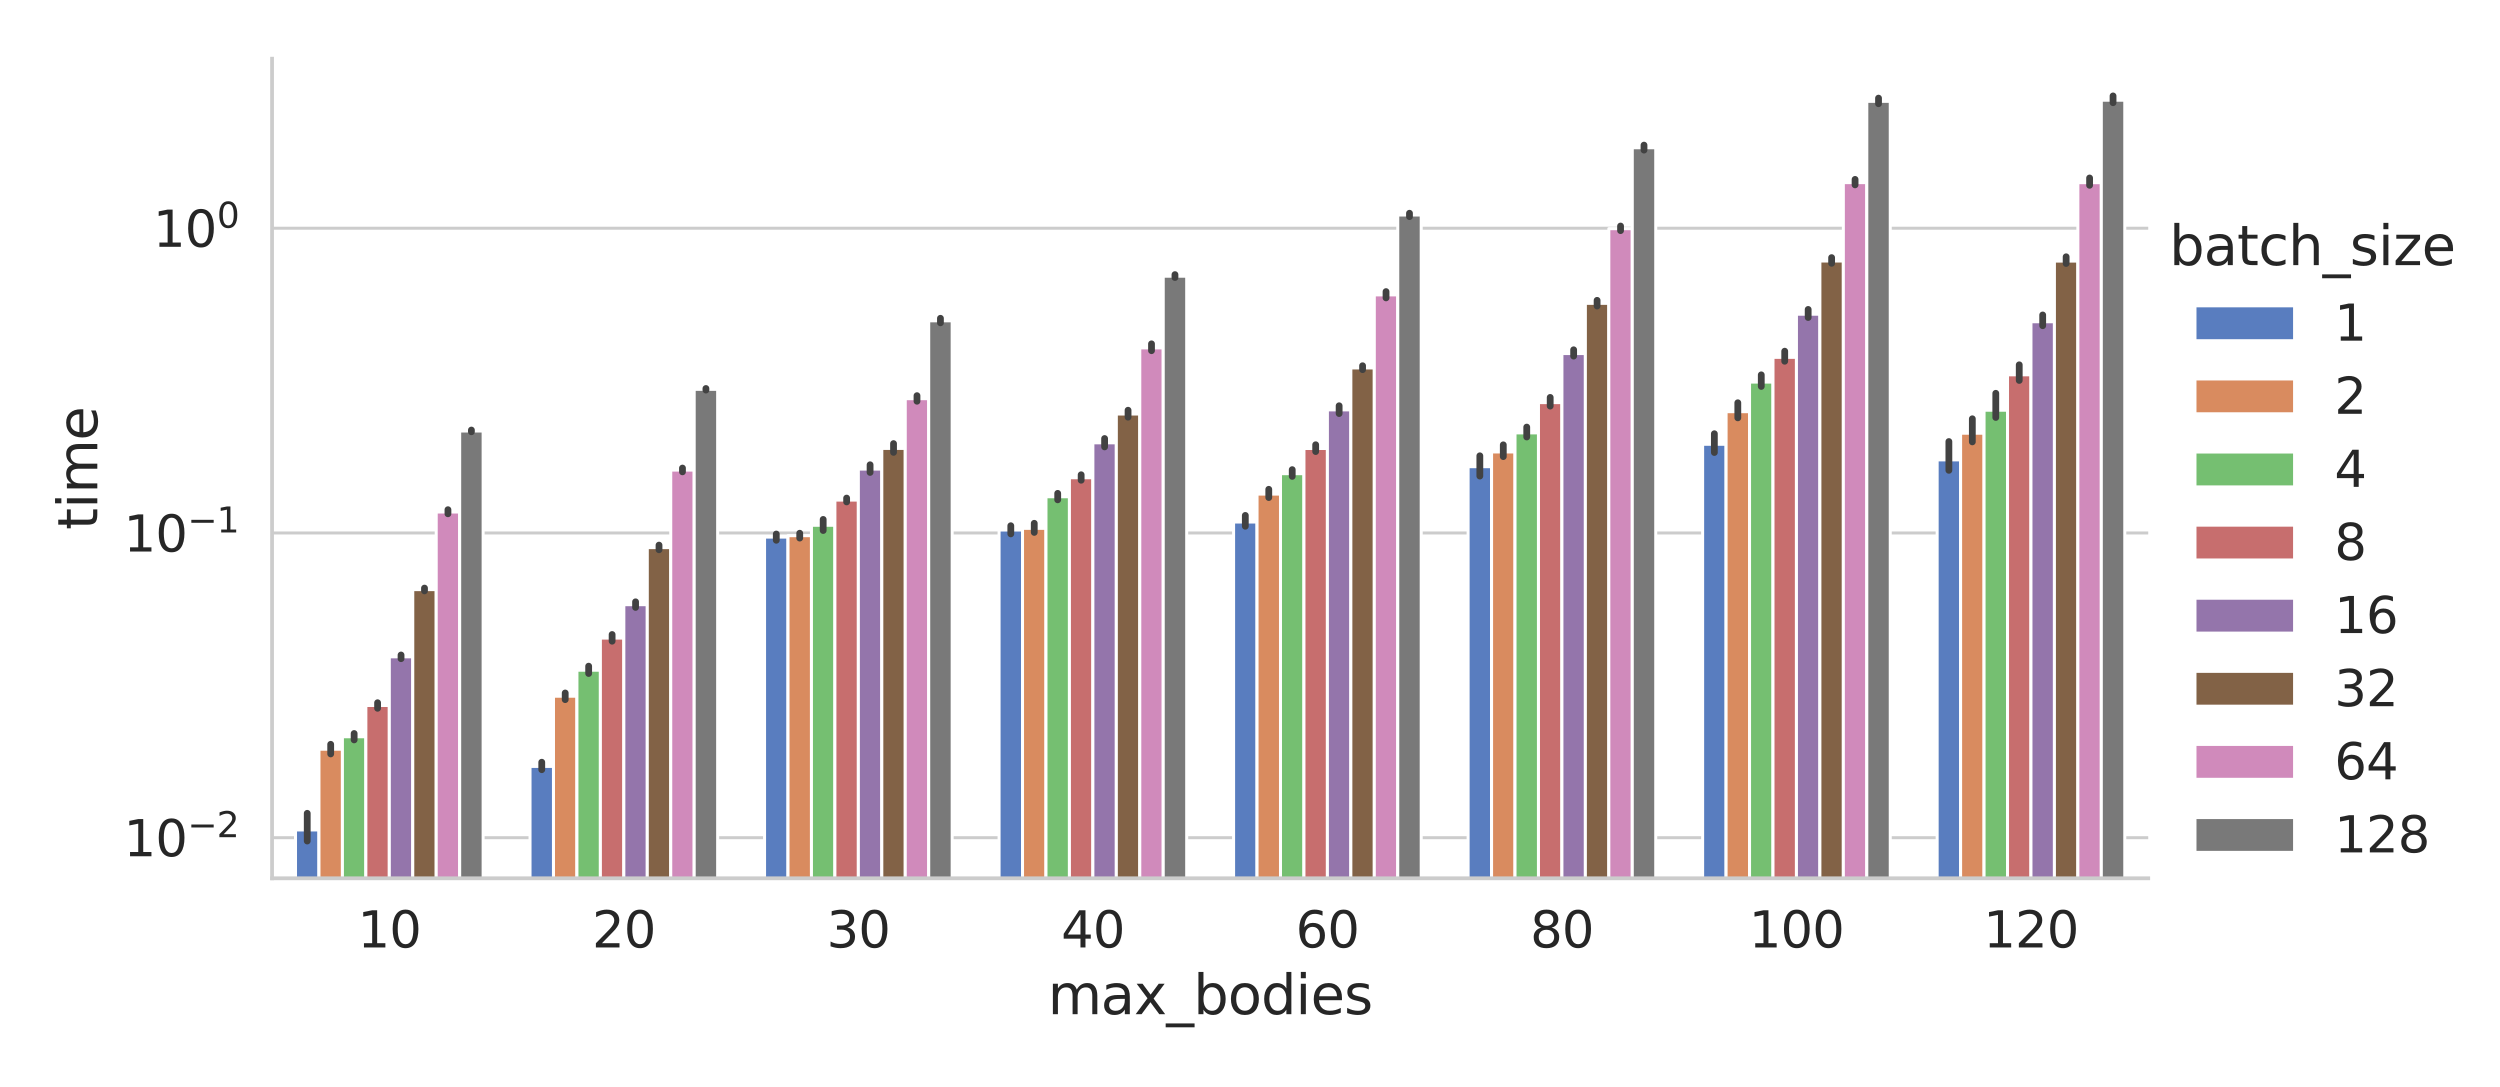 <?xml version="1.0" encoding="utf-8" standalone="no"?>
<!DOCTYPE svg PUBLIC "-//W3C//DTD SVG 1.1//EN"
  "http://www.w3.org/Graphics/SVG/1.1/DTD/svg11.dtd">
<svg xmlns:xlink="http://www.w3.org/1999/xlink" width="662.61pt" height="288pt" viewBox="0 0 662.61 288" xmlns="http://www.w3.org/2000/svg" version="1.1">
 <defs>
  <style type="text/css">*{stroke-linejoin: round; stroke-linecap: butt}</style>
 </defs>
 <g id="figure_1">
  <g id="patch_1">
   <path d="M 0 288 
L 662.61 288 
L 662.61 0 
L 0 0 
z
" style="fill: #ffffff"/>
  </g>
  <g id="axes_1">
   <g id="patch_2">
    <path d="M 72.107 232.788 
L 569.374 232.788 
L 569.374 15.552 
L 72.107 15.552 
z
" style="fill: #ffffff"/>
   </g>
   <g id="matplotlib.axis_1">
    <g id="xtick_1">
     <g id="text_1">
      <!-- 10 -->
      <g style="fill: #262626" transform="translate(94.788 251.118) scale(0.132 -0.132)">
       <defs>
        <path id="DejaVuSans-31" d="M 794 531 
L 1825 531 
L 1825 4091 
L 703 3866 
L 703 4441 
L 1819 4666 
L 2450 4666 
L 2450 531 
L 3481 531 
L 3481 0 
L 794 0 
L 794 531 
z
" transform="scale(0.016)"/>
        <path id="DejaVuSans-30" d="M 2034 4250 
Q 1547 4250 1301 3770 
Q 1056 3291 1056 2328 
Q 1056 1369 1301 889 
Q 1547 409 2034 409 
Q 2525 409 2770 889 
Q 3016 1369 3016 2328 
Q 3016 3291 2770 3770 
Q 2525 4250 2034 4250 
z
M 2034 4750 
Q 2819 4750 3233 4129 
Q 3647 3509 3647 2328 
Q 3647 1150 3233 529 
Q 2819 -91 2034 -91 
Q 1250 -91 836 529 
Q 422 1150 422 2328 
Q 422 3509 836 4129 
Q 1250 4750 2034 4750 
z
" transform="scale(0.016)"/>
       </defs>
       <use xlink:href="#DejaVuSans-31"/>
       <use xlink:href="#DejaVuSans-30" x="63.623"/>
      </g>
     </g>
    </g>
    <g id="xtick_2">
     <g id="text_2">
      <!-- 20 -->
      <g style="fill: #262626" transform="translate(156.946 251.118) scale(0.132 -0.132)">
       <defs>
        <path id="DejaVuSans-32" d="M 1228 531 
L 3431 531 
L 3431 0 
L 469 0 
L 469 531 
Q 828 903 1448 1529 
Q 2069 2156 2228 2338 
Q 2531 2678 2651 2914 
Q 2772 3150 2772 3378 
Q 2772 3750 2511 3984 
Q 2250 4219 1831 4219 
Q 1534 4219 1204 4116 
Q 875 4013 500 3803 
L 500 4441 
Q 881 4594 1212 4672 
Q 1544 4750 1819 4750 
Q 2544 4750 2975 4387 
Q 3406 4025 3406 3419 
Q 3406 3131 3298 2873 
Q 3191 2616 2906 2266 
Q 2828 2175 2409 1742 
Q 1991 1309 1228 531 
z
" transform="scale(0.016)"/>
       </defs>
       <use xlink:href="#DejaVuSans-32"/>
       <use xlink:href="#DejaVuSans-30" x="63.623"/>
      </g>
     </g>
    </g>
    <g id="xtick_3">
     <g id="text_3">
      <!-- 30 -->
      <g style="fill: #262626" transform="translate(219.105 251.118) scale(0.132 -0.132)">
       <defs>
        <path id="DejaVuSans-33" d="M 2597 2516 
Q 3050 2419 3304 2112 
Q 3559 1806 3559 1356 
Q 3559 666 3084 287 
Q 2609 -91 1734 -91 
Q 1441 -91 1130 -33 
Q 819 25 488 141 
L 488 750 
Q 750 597 1062 519 
Q 1375 441 1716 441 
Q 2309 441 2620 675 
Q 2931 909 2931 1356 
Q 2931 1769 2642 2001 
Q 2353 2234 1838 2234 
L 1294 2234 
L 1294 2753 
L 1863 2753 
Q 2328 2753 2575 2939 
Q 2822 3125 2822 3475 
Q 2822 3834 2567 4026 
Q 2313 4219 1838 4219 
Q 1578 4219 1281 4162 
Q 984 4106 628 3988 
L 628 4550 
Q 988 4650 1302 4700 
Q 1616 4750 1894 4750 
Q 2613 4750 3031 4423 
Q 3450 4097 3450 3541 
Q 3450 3153 3228 2886 
Q 3006 2619 2597 2516 
z
" transform="scale(0.016)"/>
       </defs>
       <use xlink:href="#DejaVuSans-33"/>
       <use xlink:href="#DejaVuSans-30" x="63.623"/>
      </g>
     </g>
    </g>
    <g id="xtick_4">
     <g id="text_4">
      <!-- 40 -->
      <g style="fill: #262626" transform="translate(281.263 251.118) scale(0.132 -0.132)">
       <defs>
        <path id="DejaVuSans-34" d="M 2419 4116 
L 825 1625 
L 2419 1625 
L 2419 4116 
z
M 2253 4666 
L 3047 4666 
L 3047 1625 
L 3713 1625 
L 3713 1100 
L 3047 1100 
L 3047 0 
L 2419 0 
L 2419 1100 
L 313 1100 
L 313 1709 
L 2253 4666 
z
" transform="scale(0.016)"/>
       </defs>
       <use xlink:href="#DejaVuSans-34"/>
       <use xlink:href="#DejaVuSans-30" x="63.623"/>
      </g>
     </g>
    </g>
    <g id="xtick_5">
     <g id="text_5">
      <!-- 60 -->
      <g style="fill: #262626" transform="translate(343.421 251.118) scale(0.132 -0.132)">
       <defs>
        <path id="DejaVuSans-36" d="M 2113 2584 
Q 1688 2584 1439 2293 
Q 1191 2003 1191 1497 
Q 1191 994 1439 701 
Q 1688 409 2113 409 
Q 2538 409 2786 701 
Q 3034 994 3034 1497 
Q 3034 2003 2786 2293 
Q 2538 2584 2113 2584 
z
M 3366 4563 
L 3366 3988 
Q 3128 4100 2886 4159 
Q 2644 4219 2406 4219 
Q 1781 4219 1451 3797 
Q 1122 3375 1075 2522 
Q 1259 2794 1537 2939 
Q 1816 3084 2150 3084 
Q 2853 3084 3261 2657 
Q 3669 2231 3669 1497 
Q 3669 778 3244 343 
Q 2819 -91 2113 -91 
Q 1303 -91 875 529 
Q 447 1150 447 2328 
Q 447 3434 972 4092 
Q 1497 4750 2381 4750 
Q 2619 4750 2861 4703 
Q 3103 4656 3366 4563 
z
" transform="scale(0.016)"/>
       </defs>
       <use xlink:href="#DejaVuSans-36"/>
       <use xlink:href="#DejaVuSans-30" x="63.623"/>
      </g>
     </g>
    </g>
    <g id="xtick_6">
     <g id="text_6">
      <!-- 80 -->
      <g style="fill: #262626" transform="translate(405.58 251.118) scale(0.132 -0.132)">
       <defs>
        <path id="DejaVuSans-38" d="M 2034 2216 
Q 1584 2216 1326 1975 
Q 1069 1734 1069 1313 
Q 1069 891 1326 650 
Q 1584 409 2034 409 
Q 2484 409 2743 651 
Q 3003 894 3003 1313 
Q 3003 1734 2745 1975 
Q 2488 2216 2034 2216 
z
M 1403 2484 
Q 997 2584 770 2862 
Q 544 3141 544 3541 
Q 544 4100 942 4425 
Q 1341 4750 2034 4750 
Q 2731 4750 3128 4425 
Q 3525 4100 3525 3541 
Q 3525 3141 3298 2862 
Q 3072 2584 2669 2484 
Q 3125 2378 3379 2068 
Q 3634 1759 3634 1313 
Q 3634 634 3220 271 
Q 2806 -91 2034 -91 
Q 1263 -91 848 271 
Q 434 634 434 1313 
Q 434 1759 690 2068 
Q 947 2378 1403 2484 
z
M 1172 3481 
Q 1172 3119 1398 2916 
Q 1625 2713 2034 2713 
Q 2441 2713 2670 2916 
Q 2900 3119 2900 3481 
Q 2900 3844 2670 4047 
Q 2441 4250 2034 4250 
Q 1625 4250 1398 4047 
Q 1172 3844 1172 3481 
z
" transform="scale(0.016)"/>
       </defs>
       <use xlink:href="#DejaVuSans-38"/>
       <use xlink:href="#DejaVuSans-30" x="63.623"/>
      </g>
     </g>
    </g>
    <g id="xtick_7">
     <g id="text_7">
      <!-- 100 -->
      <g style="fill: #262626" transform="translate(463.539 251.118) scale(0.132 -0.132)">
       <use xlink:href="#DejaVuSans-31"/>
       <use xlink:href="#DejaVuSans-30" x="63.623"/>
       <use xlink:href="#DejaVuSans-30" x="127.246"/>
      </g>
     </g>
    </g>
    <g id="xtick_8">
     <g id="text_8">
      <!-- 120 -->
      <g style="fill: #262626" transform="translate(525.697 251.118) scale(0.132 -0.132)">
       <use xlink:href="#DejaVuSans-31"/>
       <use xlink:href="#DejaVuSans-32" x="63.623"/>
       <use xlink:href="#DejaVuSans-30" x="127.246"/>
      </g>
     </g>
    </g>
    <g id="text_9">
     <!-- max_bodies -->
     <g style="fill: #262626" transform="translate(277.725 268.805) scale(0.144 -0.144)">
      <defs>
       <path id="DejaVuSans-6d" d="M 3328 2828 
Q 3544 3216 3844 3400 
Q 4144 3584 4550 3584 
Q 5097 3584 5394 3201 
Q 5691 2819 5691 2113 
L 5691 0 
L 5113 0 
L 5113 2094 
Q 5113 2597 4934 2840 
Q 4756 3084 4391 3084 
Q 3944 3084 3684 2787 
Q 3425 2491 3425 1978 
L 3425 0 
L 2847 0 
L 2847 2094 
Q 2847 2600 2669 2842 
Q 2491 3084 2119 3084 
Q 1678 3084 1418 2786 
Q 1159 2488 1159 1978 
L 1159 0 
L 581 0 
L 581 3500 
L 1159 3500 
L 1159 2956 
Q 1356 3278 1631 3431 
Q 1906 3584 2284 3584 
Q 2666 3584 2933 3390 
Q 3200 3197 3328 2828 
z
" transform="scale(0.016)"/>
       <path id="DejaVuSans-61" d="M 2194 1759 
Q 1497 1759 1228 1600 
Q 959 1441 959 1056 
Q 959 750 1161 570 
Q 1363 391 1709 391 
Q 2188 391 2477 730 
Q 2766 1069 2766 1631 
L 2766 1759 
L 2194 1759 
z
M 3341 1997 
L 3341 0 
L 2766 0 
L 2766 531 
Q 2569 213 2275 61 
Q 1981 -91 1556 -91 
Q 1019 -91 701 211 
Q 384 513 384 1019 
Q 384 1609 779 1909 
Q 1175 2209 1959 2209 
L 2766 2209 
L 2766 2266 
Q 2766 2663 2505 2880 
Q 2244 3097 1772 3097 
Q 1472 3097 1187 3025 
Q 903 2953 641 2809 
L 641 3341 
Q 956 3463 1253 3523 
Q 1550 3584 1831 3584 
Q 2591 3584 2966 3190 
Q 3341 2797 3341 1997 
z
" transform="scale(0.016)"/>
       <path id="DejaVuSans-78" d="M 3513 3500 
L 2247 1797 
L 3578 0 
L 2900 0 
L 1881 1375 
L 863 0 
L 184 0 
L 1544 1831 
L 300 3500 
L 978 3500 
L 1906 2253 
L 2834 3500 
L 3513 3500 
z
" transform="scale(0.016)"/>
       <path id="DejaVuSans-5f" d="M 3263 -1063 
L 3263 -1509 
L -63 -1509 
L -63 -1063 
L 3263 -1063 
z
" transform="scale(0.016)"/>
       <path id="DejaVuSans-62" d="M 3116 1747 
Q 3116 2381 2855 2742 
Q 2594 3103 2138 3103 
Q 1681 3103 1420 2742 
Q 1159 2381 1159 1747 
Q 1159 1113 1420 752 
Q 1681 391 2138 391 
Q 2594 391 2855 752 
Q 3116 1113 3116 1747 
z
M 1159 2969 
Q 1341 3281 1617 3432 
Q 1894 3584 2278 3584 
Q 2916 3584 3314 3078 
Q 3713 2572 3713 1747 
Q 3713 922 3314 415 
Q 2916 -91 2278 -91 
Q 1894 -91 1617 61 
Q 1341 213 1159 525 
L 1159 0 
L 581 0 
L 581 4863 
L 1159 4863 
L 1159 2969 
z
" transform="scale(0.016)"/>
       <path id="DejaVuSans-6f" d="M 1959 3097 
Q 1497 3097 1228 2736 
Q 959 2375 959 1747 
Q 959 1119 1226 758 
Q 1494 397 1959 397 
Q 2419 397 2687 759 
Q 2956 1122 2956 1747 
Q 2956 2369 2687 2733 
Q 2419 3097 1959 3097 
z
M 1959 3584 
Q 2709 3584 3137 3096 
Q 3566 2609 3566 1747 
Q 3566 888 3137 398 
Q 2709 -91 1959 -91 
Q 1206 -91 779 398 
Q 353 888 353 1747 
Q 353 2609 779 3096 
Q 1206 3584 1959 3584 
z
" transform="scale(0.016)"/>
       <path id="DejaVuSans-64" d="M 2906 2969 
L 2906 4863 
L 3481 4863 
L 3481 0 
L 2906 0 
L 2906 525 
Q 2725 213 2448 61 
Q 2172 -91 1784 -91 
Q 1150 -91 751 415 
Q 353 922 353 1747 
Q 353 2572 751 3078 
Q 1150 3584 1784 3584 
Q 2172 3584 2448 3432 
Q 2725 3281 2906 2969 
z
M 947 1747 
Q 947 1113 1208 752 
Q 1469 391 1925 391 
Q 2381 391 2643 752 
Q 2906 1113 2906 1747 
Q 2906 2381 2643 2742 
Q 2381 3103 1925 3103 
Q 1469 3103 1208 2742 
Q 947 2381 947 1747 
z
" transform="scale(0.016)"/>
       <path id="DejaVuSans-69" d="M 603 3500 
L 1178 3500 
L 1178 0 
L 603 0 
L 603 3500 
z
M 603 4863 
L 1178 4863 
L 1178 4134 
L 603 4134 
L 603 4863 
z
" transform="scale(0.016)"/>
       <path id="DejaVuSans-65" d="M 3597 1894 
L 3597 1613 
L 953 1613 
Q 991 1019 1311 708 
Q 1631 397 2203 397 
Q 2534 397 2845 478 
Q 3156 559 3463 722 
L 3463 178 
Q 3153 47 2828 -22 
Q 2503 -91 2169 -91 
Q 1331 -91 842 396 
Q 353 884 353 1716 
Q 353 2575 817 3079 
Q 1281 3584 2069 3584 
Q 2775 3584 3186 3129 
Q 3597 2675 3597 1894 
z
M 3022 2063 
Q 3016 2534 2758 2815 
Q 2500 3097 2075 3097 
Q 1594 3097 1305 2825 
Q 1016 2553 972 2059 
L 3022 2063 
z
" transform="scale(0.016)"/>
       <path id="DejaVuSans-73" d="M 2834 3397 
L 2834 2853 
Q 2591 2978 2328 3040 
Q 2066 3103 1784 3103 
Q 1356 3103 1142 2972 
Q 928 2841 928 2578 
Q 928 2378 1081 2264 
Q 1234 2150 1697 2047 
L 1894 2003 
Q 2506 1872 2764 1633 
Q 3022 1394 3022 966 
Q 3022 478 2636 193 
Q 2250 -91 1575 -91 
Q 1294 -91 989 -36 
Q 684 19 347 128 
L 347 722 
Q 666 556 975 473 
Q 1284 391 1588 391 
Q 1994 391 2212 530 
Q 2431 669 2431 922 
Q 2431 1156 2273 1281 
Q 2116 1406 1581 1522 
L 1381 1569 
Q 847 1681 609 1914 
Q 372 2147 372 2553 
Q 372 3047 722 3315 
Q 1072 3584 1716 3584 
Q 2034 3584 2315 3537 
Q 2597 3491 2834 3397 
z
" transform="scale(0.016)"/>
      </defs>
      <use xlink:href="#DejaVuSans-6d"/>
      <use xlink:href="#DejaVuSans-61" x="97.412"/>
      <use xlink:href="#DejaVuSans-78" x="158.691"/>
      <use xlink:href="#DejaVuSans-5f" x="217.871"/>
      <use xlink:href="#DejaVuSans-62" x="267.871"/>
      <use xlink:href="#DejaVuSans-6f" x="331.348"/>
      <use xlink:href="#DejaVuSans-64" x="392.529"/>
      <use xlink:href="#DejaVuSans-69" x="456.006"/>
      <use xlink:href="#DejaVuSans-65" x="483.789"/>
      <use xlink:href="#DejaVuSans-73" x="545.312"/>
     </g>
    </g>
   </g>
   <g id="matplotlib.axis_2">
    <g id="ytick_1">
     <g id="line2d_1">
      <path d="M 72.107 222.032 
L 569.374 222.032 
" clip-path="url(#p0af42f1864)" style="fill: none; stroke: #cccccc; stroke-width: 0.8; stroke-linecap: round"/>
     </g>
     <g id="text_10">
      <!-- $\mathdefault{10^{-2}}$ -->
      <g style="fill: #262626" transform="translate(32.787 227.047) scale(0.132 -0.132)">
       <defs>
        <path id="DejaVuSans-2212" d="M 678 2272 
L 4684 2272 
L 4684 1741 
L 678 1741 
L 678 2272 
z
" transform="scale(0.016)"/>
       </defs>
       <use xlink:href="#DejaVuSans-31" transform="translate(0 0.766)"/>
       <use xlink:href="#DejaVuSans-30" transform="translate(63.623 0.766)"/>
       <use xlink:href="#DejaVuSans-2212" transform="translate(128.203 39.047) scale(0.7)"/>
       <use xlink:href="#DejaVuSans-32" transform="translate(186.855 39.047) scale(0.7)"/>
      </g>
     </g>
    </g>
    <g id="ytick_2">
     <g id="line2d_2">
      <path d="M 72.107 141.263 
L 569.374 141.263 
" clip-path="url(#p0af42f1864)" style="fill: none; stroke: #cccccc; stroke-width: 0.8; stroke-linecap: round"/>
     </g>
     <g id="text_11">
      <!-- $\mathdefault{10^{-1}}$ -->
      <g style="fill: #262626" transform="translate(32.787 146.278) scale(0.132 -0.132)">
       <use xlink:href="#DejaVuSans-31" transform="translate(0 0.684)"/>
       <use xlink:href="#DejaVuSans-30" transform="translate(63.623 0.684)"/>
       <use xlink:href="#DejaVuSans-2212" transform="translate(128.203 38.966) scale(0.7)"/>
       <use xlink:href="#DejaVuSans-31" transform="translate(186.855 38.966) scale(0.7)"/>
      </g>
     </g>
    </g>
    <g id="ytick_3">
     <g id="line2d_3">
      <path d="M 72.107 60.493 
L 569.374 60.493 
" clip-path="url(#p0af42f1864)" style="fill: none; stroke: #cccccc; stroke-width: 0.8; stroke-linecap: round"/>
     </g>
     <g id="text_12">
      <!-- $\mathdefault{10^{0}}$ -->
      <g style="fill: #262626" transform="translate(40.575 65.508) scale(0.132 -0.132)">
       <use xlink:href="#DejaVuSans-31" transform="translate(0 0.766)"/>
       <use xlink:href="#DejaVuSans-30" transform="translate(63.623 0.766)"/>
       <use xlink:href="#DejaVuSans-30" transform="translate(128.203 39.047) scale(0.7)"/>
      </g>
     </g>
    </g>
    <g id="ytick_4"/>
    <g id="ytick_5"/>
    <g id="ytick_6"/>
    <g id="ytick_7"/>
    <g id="ytick_8"/>
    <g id="ytick_9"/>
    <g id="ytick_10"/>
    <g id="ytick_11"/>
    <g id="ytick_12"/>
    <g id="ytick_13"/>
    <g id="ytick_14"/>
    <g id="ytick_15"/>
    <g id="ytick_16"/>
    <g id="ytick_17"/>
    <g id="ytick_18"/>
    <g id="ytick_19"/>
    <g id="ytick_20"/>
    <g id="ytick_21"/>
    <g id="ytick_22"/>
    <g id="ytick_23"/>
    <g id="text_13">
     <!-- time -->
     <g style="fill: #262626" transform="translate(25.792 140.436) rotate(-90) scale(0.144 -0.144)">
      <defs>
       <path id="DejaVuSans-74" d="M 1172 4494 
L 1172 3500 
L 2356 3500 
L 2356 3053 
L 1172 3053 
L 1172 1153 
Q 1172 725 1289 603 
Q 1406 481 1766 481 
L 2356 481 
L 2356 0 
L 1766 0 
Q 1100 0 847 248 
Q 594 497 594 1153 
L 594 3053 
L 172 3053 
L 172 3500 
L 594 3500 
L 594 4494 
L 1172 4494 
z
" transform="scale(0.016)"/>
      </defs>
      <use xlink:href="#DejaVuSans-74"/>
      <use xlink:href="#DejaVuSans-69" x="39.209"/>
      <use xlink:href="#DejaVuSans-6d" x="66.992"/>
      <use xlink:href="#DejaVuSans-65" x="164.404"/>
     </g>
    </g>
   </g>
   <g id="patch_3">
    <path d="M 78.323 80830.052 
L 84.539 80830.052 
L 84.539 219.967 
L 78.323 219.967 
z
" clip-path="url(#p0af42f1864)" style="fill: #597dbf; stroke: #ffffff; stroke-width: 0.8; stroke-linejoin: miter"/>
   </g>
   <g id="patch_4">
    <path d="M 140.481 80830.052 
L 146.697 80830.052 
L 146.697 203.14 
L 140.481 203.14 
z
" clip-path="url(#p0af42f1864)" style="fill: #597dbf; stroke: #ffffff; stroke-width: 0.8; stroke-linejoin: miter"/>
   </g>
   <g id="patch_5">
    <path d="M 202.64 80830.052 
L 208.856 80830.052 
L 208.856 142.362 
L 202.64 142.362 
z
" clip-path="url(#p0af42f1864)" style="fill: #597dbf; stroke: #ffffff; stroke-width: 0.8; stroke-linejoin: miter"/>
   </g>
   <g id="patch_6">
    <path d="M 264.798 80830.052 
L 271.014 80830.052 
L 271.014 140.477 
L 264.798 140.477 
z
" clip-path="url(#p0af42f1864)" style="fill: #597dbf; stroke: #ffffff; stroke-width: 0.8; stroke-linejoin: miter"/>
   </g>
   <g id="patch_7">
    <path d="M 326.956 80830.052 
L 333.172 80830.052 
L 333.172 138.363 
L 326.956 138.363 
z
" clip-path="url(#p0af42f1864)" style="fill: #597dbf; stroke: #ffffff; stroke-width: 0.8; stroke-linejoin: miter"/>
   </g>
   <g id="patch_8">
    <path d="M 389.115 80830.052 
L 395.331 80830.052 
L 395.331 123.695 
L 389.115 123.695 
z
" clip-path="url(#p0af42f1864)" style="fill: #597dbf; stroke: #ffffff; stroke-width: 0.8; stroke-linejoin: miter"/>
   </g>
   <g id="patch_9">
    <path d="M 451.273 80830.052 
L 457.489 80830.052 
L 457.489 117.761 
L 451.273 117.761 
z
" clip-path="url(#p0af42f1864)" style="fill: #597dbf; stroke: #ffffff; stroke-width: 0.8; stroke-linejoin: miter"/>
   </g>
   <g id="patch_10">
    <path d="M 513.431 80830.052 
L 519.647 80830.052 
L 519.647 121.883 
L 513.431 121.883 
z
" clip-path="url(#p0af42f1864)" style="fill: #597dbf; stroke: #ffffff; stroke-width: 0.8; stroke-linejoin: miter"/>
   </g>
   <g id="patch_11">
    <path d="M 84.539 80830.052 
L 90.755 80830.052 
L 90.755 198.57 
L 84.539 198.57 
z
" clip-path="url(#p0af42f1864)" style="fill: #d98b5f; stroke: #ffffff; stroke-width: 0.8; stroke-linejoin: miter"/>
   </g>
   <g id="patch_12">
    <path d="M 146.697 80830.052 
L 152.913 80830.052 
L 152.913 184.533 
L 146.697 184.533 
z
" clip-path="url(#p0af42f1864)" style="fill: #d98b5f; stroke: #ffffff; stroke-width: 0.8; stroke-linejoin: miter"/>
   </g>
   <g id="patch_13">
    <path d="M 208.856 80830.052 
L 215.071 80830.052 
L 215.071 141.99 
L 208.856 141.99 
z
" clip-path="url(#p0af42f1864)" style="fill: #d98b5f; stroke: #ffffff; stroke-width: 0.8; stroke-linejoin: miter"/>
   </g>
   <g id="patch_14">
    <path d="M 271.014 80830.052 
L 277.23 80830.052 
L 277.23 140.037 
L 271.014 140.037 
z
" clip-path="url(#p0af42f1864)" style="fill: #d98b5f; stroke: #ffffff; stroke-width: 0.8; stroke-linejoin: miter"/>
   </g>
   <g id="patch_15">
    <path d="M 333.172 80830.052 
L 339.388 80830.052 
L 339.388 130.956 
L 333.172 130.956 
z
" clip-path="url(#p0af42f1864)" style="fill: #d98b5f; stroke: #ffffff; stroke-width: 0.8; stroke-linejoin: miter"/>
   </g>
   <g id="patch_16">
    <path d="M 395.331 80830.052 
L 401.546 80830.052 
L 401.546 119.797 
L 395.331 119.797 
z
" clip-path="url(#p0af42f1864)" style="fill: #d98b5f; stroke: #ffffff; stroke-width: 0.8; stroke-linejoin: miter"/>
   </g>
   <g id="patch_17">
    <path d="M 457.489 80830.052 
L 463.705 80830.052 
L 463.705 109.115 
L 457.489 109.115 
z
" clip-path="url(#p0af42f1864)" style="fill: #d98b5f; stroke: #ffffff; stroke-width: 0.8; stroke-linejoin: miter"/>
   </g>
   <g id="patch_18">
    <path d="M 519.647 80830.052 
L 525.863 80830.052 
L 525.863 114.83 
L 519.647 114.83 
z
" clip-path="url(#p0af42f1864)" style="fill: #d98b5f; stroke: #ffffff; stroke-width: 0.8; stroke-linejoin: miter"/>
   </g>
   <g id="patch_19">
    <path d="M 90.755 80830.052 
L 96.97 80830.052 
L 96.97 195.279 
L 90.755 195.279 
z
" clip-path="url(#p0af42f1864)" style="fill: #75bf71; stroke: #ffffff; stroke-width: 0.8; stroke-linejoin: miter"/>
   </g>
   <g id="patch_20">
    <path d="M 152.913 80830.052 
L 159.129 80830.052 
L 159.129 177.646 
L 152.913 177.646 
z
" clip-path="url(#p0af42f1864)" style="fill: #75bf71; stroke: #ffffff; stroke-width: 0.8; stroke-linejoin: miter"/>
   </g>
   <g id="patch_21">
    <path d="M 215.071 80830.052 
L 221.287 80830.052 
L 221.287 139.222 
L 215.071 139.222 
z
" clip-path="url(#p0af42f1864)" style="fill: #75bf71; stroke: #ffffff; stroke-width: 0.8; stroke-linejoin: miter"/>
   </g>
   <g id="patch_22">
    <path d="M 277.23 80830.052 
L 283.446 80830.052 
L 283.446 131.67 
L 277.23 131.67 
z
" clip-path="url(#p0af42f1864)" style="fill: #75bf71; stroke: #ffffff; stroke-width: 0.8; stroke-linejoin: miter"/>
   </g>
   <g id="patch_23">
    <path d="M 339.388 80830.052 
L 345.604 80830.052 
L 345.604 125.552 
L 339.388 125.552 
z
" clip-path="url(#p0af42f1864)" style="fill: #75bf71; stroke: #ffffff; stroke-width: 0.8; stroke-linejoin: miter"/>
   </g>
   <g id="patch_24">
    <path d="M 401.546 80830.052 
L 407.762 80830.052 
L 407.762 114.727 
L 401.546 114.727 
z
" clip-path="url(#p0af42f1864)" style="fill: #75bf71; stroke: #ffffff; stroke-width: 0.8; stroke-linejoin: miter"/>
   </g>
   <g id="patch_25">
    <path d="M 463.705 80830.052 
L 469.921 80830.052 
L 469.921 101.273 
L 463.705 101.273 
z
" clip-path="url(#p0af42f1864)" style="fill: #75bf71; stroke: #ffffff; stroke-width: 0.8; stroke-linejoin: miter"/>
   </g>
   <g id="patch_26">
    <path d="M 525.863 80830.052 
L 532.079 80830.052 
L 532.079 108.725 
L 525.863 108.725 
z
" clip-path="url(#p0af42f1864)" style="fill: #75bf71; stroke: #ffffff; stroke-width: 0.8; stroke-linejoin: miter"/>
   </g>
   <g id="patch_27">
    <path d="M 96.97 80830.052 
L 103.186 80830.052 
L 103.186 186.995 
L 96.97 186.995 
z
" clip-path="url(#p0af42f1864)" style="fill: #c76e6e; stroke: #ffffff; stroke-width: 0.8; stroke-linejoin: miter"/>
   </g>
   <g id="patch_28">
    <path d="M 159.129 80830.052 
L 165.345 80830.052 
L 165.345 169.122 
L 159.129 169.122 
z
" clip-path="url(#p0af42f1864)" style="fill: #c76e6e; stroke: #ffffff; stroke-width: 0.8; stroke-linejoin: miter"/>
   </g>
   <g id="patch_29">
    <path d="M 221.287 80830.052 
L 227.503 80830.052 
L 227.503 132.554 
L 221.287 132.554 
z
" clip-path="url(#p0af42f1864)" style="fill: #c76e6e; stroke: #ffffff; stroke-width: 0.8; stroke-linejoin: miter"/>
   </g>
   <g id="patch_30">
    <path d="M 283.446 80830.052 
L 289.661 80830.052 
L 289.661 126.627 
L 283.446 126.627 
z
" clip-path="url(#p0af42f1864)" style="fill: #c76e6e; stroke: #ffffff; stroke-width: 0.8; stroke-linejoin: miter"/>
   </g>
   <g id="patch_31">
    <path d="M 345.604 80830.052 
L 351.82 80830.052 
L 351.82 118.872 
L 345.604 118.872 
z
" clip-path="url(#p0af42f1864)" style="fill: #c76e6e; stroke: #ffffff; stroke-width: 0.8; stroke-linejoin: miter"/>
   </g>
   <g id="patch_32">
    <path d="M 407.762 80830.052 
L 413.978 80830.052 
L 413.978 106.706 
L 407.762 106.706 
z
" clip-path="url(#p0af42f1864)" style="fill: #c76e6e; stroke: #ffffff; stroke-width: 0.8; stroke-linejoin: miter"/>
   </g>
   <g id="patch_33">
    <path d="M 469.921 80830.052 
L 476.136 80830.052 
L 476.136 94.718 
L 469.921 94.718 
z
" clip-path="url(#p0af42f1864)" style="fill: #c76e6e; stroke: #ffffff; stroke-width: 0.8; stroke-linejoin: miter"/>
   </g>
   <g id="patch_34">
    <path d="M 532.079 80830.052 
L 538.295 80830.052 
L 538.295 99.337 
L 532.079 99.337 
z
" clip-path="url(#p0af42f1864)" style="fill: #c76e6e; stroke: #ffffff; stroke-width: 0.8; stroke-linejoin: miter"/>
   </g>
   <g id="patch_35">
    <path d="M 103.186 80830.052 
L 109.402 80830.052 
L 109.402 174.092 
L 103.186 174.092 
z
" clip-path="url(#p0af42f1864)" style="fill: #9475ab; stroke: #ffffff; stroke-width: 0.8; stroke-linejoin: miter"/>
   </g>
   <g id="patch_36">
    <path d="M 165.345 80830.052 
L 171.561 80830.052 
L 171.561 160.276 
L 165.345 160.276 
z
" clip-path="url(#p0af42f1864)" style="fill: #9475ab; stroke: #ffffff; stroke-width: 0.8; stroke-linejoin: miter"/>
   </g>
   <g id="patch_37">
    <path d="M 227.503 80830.052 
L 233.719 80830.052 
L 233.719 124.337 
L 227.503 124.337 
z
" clip-path="url(#p0af42f1864)" style="fill: #9475ab; stroke: #ffffff; stroke-width: 0.8; stroke-linejoin: miter"/>
   </g>
   <g id="patch_38">
    <path d="M 289.661 80830.052 
L 295.877 80830.052 
L 295.877 117.374 
L 289.661 117.374 
z
" clip-path="url(#p0af42f1864)" style="fill: #9475ab; stroke: #ffffff; stroke-width: 0.8; stroke-linejoin: miter"/>
   </g>
   <g id="patch_39">
    <path d="M 351.82 80830.052 
L 358.036 80830.052 
L 358.036 108.644 
L 351.82 108.644 
z
" clip-path="url(#p0af42f1864)" style="fill: #9475ab; stroke: #ffffff; stroke-width: 0.8; stroke-linejoin: miter"/>
   </g>
   <g id="patch_40">
    <path d="M 413.978 80830.052 
L 420.194 80830.052 
L 420.194 93.708 
L 413.978 93.708 
z
" clip-path="url(#p0af42f1864)" style="fill: #9475ab; stroke: #ffffff; stroke-width: 0.8; stroke-linejoin: miter"/>
   </g>
   <g id="patch_41">
    <path d="M 476.136 80830.052 
L 482.352 80830.052 
L 482.352 83.285 
L 476.136 83.285 
z
" clip-path="url(#p0af42f1864)" style="fill: #9475ab; stroke: #ffffff; stroke-width: 0.8; stroke-linejoin: miter"/>
   </g>
   <g id="patch_42">
    <path d="M 538.295 80830.052 
L 544.511 80830.052 
L 544.511 85.281 
L 538.295 85.281 
z
" clip-path="url(#p0af42f1864)" style="fill: #9475ab; stroke: #ffffff; stroke-width: 0.8; stroke-linejoin: miter"/>
   </g>
   <g id="patch_43">
    <path d="M 109.402 80830.052 
L 115.618 80830.052 
L 115.618 156.268 
L 109.402 156.268 
z
" clip-path="url(#p0af42f1864)" style="fill: #826246; stroke: #ffffff; stroke-width: 0.8; stroke-linejoin: miter"/>
   </g>
   <g id="patch_44">
    <path d="M 171.561 80830.052 
L 177.776 80830.052 
L 177.776 145.145 
L 171.561 145.145 
z
" clip-path="url(#p0af42f1864)" style="fill: #826246; stroke: #ffffff; stroke-width: 0.8; stroke-linejoin: miter"/>
   </g>
   <g id="patch_45">
    <path d="M 233.719 80830.052 
L 239.935 80830.052 
L 239.935 118.855 
L 233.719 118.855 
z
" clip-path="url(#p0af42f1864)" style="fill: #826246; stroke: #ffffff; stroke-width: 0.8; stroke-linejoin: miter"/>
   </g>
   <g id="patch_46">
    <path d="M 295.877 80830.052 
L 302.093 80830.052 
L 302.093 109.741 
L 295.877 109.741 
z
" clip-path="url(#p0af42f1864)" style="fill: #826246; stroke: #ffffff; stroke-width: 0.8; stroke-linejoin: miter"/>
   </g>
   <g id="patch_47">
    <path d="M 358.036 80830.052 
L 364.251 80830.052 
L 364.251 97.522 
L 358.036 97.522 
z
" clip-path="url(#p0af42f1864)" style="fill: #826246; stroke: #ffffff; stroke-width: 0.8; stroke-linejoin: miter"/>
   </g>
   <g id="patch_48">
    <path d="M 420.194 80830.052 
L 426.41 80830.052 
L 426.41 80.41 
L 420.194 80.41 
z
" clip-path="url(#p0af42f1864)" style="fill: #826246; stroke: #ffffff; stroke-width: 0.8; stroke-linejoin: miter"/>
   </g>
   <g id="patch_49">
    <path d="M 482.352 80830.052 
L 488.568 80830.052 
L 488.568 69.179 
L 482.352 69.179 
z
" clip-path="url(#p0af42f1864)" style="fill: #826246; stroke: #ffffff; stroke-width: 0.8; stroke-linejoin: miter"/>
   </g>
   <g id="patch_50">
    <path d="M 544.511 80830.052 
L 550.726 80830.052 
L 550.726 69.203 
L 544.511 69.203 
z
" clip-path="url(#p0af42f1864)" style="fill: #826246; stroke: #ffffff; stroke-width: 0.8; stroke-linejoin: miter"/>
   </g>
   <g id="patch_51">
    <path d="M 115.618 80830.052 
L 121.834 80830.052 
L 121.834 135.715 
L 115.618 135.715 
z
" clip-path="url(#p0af42f1864)" style="fill: #d08abb; stroke: #ffffff; stroke-width: 0.8; stroke-linejoin: miter"/>
   </g>
   <g id="patch_52">
    <path d="M 177.776 80830.052 
L 183.992 80830.052 
L 183.992 124.596 
L 177.776 124.596 
z
" clip-path="url(#p0af42f1864)" style="fill: #d08abb; stroke: #ffffff; stroke-width: 0.8; stroke-linejoin: miter"/>
   </g>
   <g id="patch_53">
    <path d="M 239.935 80830.052 
L 246.151 80830.052 
L 246.151 105.664 
L 239.935 105.664 
z
" clip-path="url(#p0af42f1864)" style="fill: #d08abb; stroke: #ffffff; stroke-width: 0.8; stroke-linejoin: miter"/>
   </g>
   <g id="patch_54">
    <path d="M 302.093 80830.052 
L 308.309 80830.052 
L 308.309 92.2 
L 302.093 92.2 
z
" clip-path="url(#p0af42f1864)" style="fill: #d08abb; stroke: #ffffff; stroke-width: 0.8; stroke-linejoin: miter"/>
   </g>
   <g id="patch_55">
    <path d="M 364.251 80830.052 
L 370.467 80830.052 
L 370.467 78.164 
L 364.251 78.164 
z
" clip-path="url(#p0af42f1864)" style="fill: #d08abb; stroke: #ffffff; stroke-width: 0.8; stroke-linejoin: miter"/>
   </g>
   <g id="patch_56">
    <path d="M 426.41 80830.052 
L 432.626 80830.052 
L 432.626 60.607 
L 426.41 60.607 
z
" clip-path="url(#p0af42f1864)" style="fill: #d08abb; stroke: #ffffff; stroke-width: 0.8; stroke-linejoin: miter"/>
   </g>
   <g id="patch_57">
    <path d="M 488.568 80830.052 
L 494.784 80830.052 
L 494.784 48.395 
L 488.568 48.395 
z
" clip-path="url(#p0af42f1864)" style="fill: #d08abb; stroke: #ffffff; stroke-width: 0.8; stroke-linejoin: miter"/>
   </g>
   <g id="patch_58">
    <path d="M 550.726 80830.052 
L 556.942 80830.052 
L 556.942 48.43 
L 550.726 48.43 
z
" clip-path="url(#p0af42f1864)" style="fill: #d08abb; stroke: #ffffff; stroke-width: 0.8; stroke-linejoin: miter"/>
   </g>
   <g id="patch_59">
    <path d="M 121.834 80830.052 
L 128.05 80830.052 
L 128.05 114.235 
L 121.834 114.235 
z
" clip-path="url(#p0af42f1864)" style="fill: #797979; stroke: #ffffff; stroke-width: 0.8; stroke-linejoin: miter"/>
   </g>
   <g id="patch_60">
    <path d="M 183.992 80830.052 
L 190.208 80830.052 
L 190.208 103.192 
L 183.992 103.192 
z
" clip-path="url(#p0af42f1864)" style="fill: #797979; stroke: #ffffff; stroke-width: 0.8; stroke-linejoin: miter"/>
   </g>
   <g id="patch_61">
    <path d="M 246.151 80830.052 
L 252.366 80830.052 
L 252.366 85.032 
L 246.151 85.032 
z
" clip-path="url(#p0af42f1864)" style="fill: #797979; stroke: #ffffff; stroke-width: 0.8; stroke-linejoin: miter"/>
   </g>
   <g id="patch_62">
    <path d="M 308.309 80830.052 
L 314.525 80830.052 
L 314.525 73.208 
L 308.309 73.208 
z
" clip-path="url(#p0af42f1864)" style="fill: #797979; stroke: #ffffff; stroke-width: 0.8; stroke-linejoin: miter"/>
   </g>
   <g id="patch_63">
    <path d="M 370.467 80830.052 
L 376.683 80830.052 
L 376.683 56.999 
L 370.467 56.999 
z
" clip-path="url(#p0af42f1864)" style="fill: #797979; stroke: #ffffff; stroke-width: 0.8; stroke-linejoin: miter"/>
   </g>
   <g id="patch_64">
    <path d="M 432.626 80830.052 
L 438.841 80830.052 
L 438.841 39.166 
L 432.626 39.166 
z
" clip-path="url(#p0af42f1864)" style="fill: #797979; stroke: #ffffff; stroke-width: 0.8; stroke-linejoin: miter"/>
   </g>
   <g id="patch_65">
    <path d="M 494.784 80830.052 
L 501 80830.052 
L 501 26.873 
L 494.784 26.873 
z
" clip-path="url(#p0af42f1864)" style="fill: #797979; stroke: #ffffff; stroke-width: 0.8; stroke-linejoin: miter"/>
   </g>
   <g id="patch_66">
    <path d="M 556.942 80830.052 
L 563.158 80830.052 
L 563.158 26.571 
L 556.942 26.571 
z
" clip-path="url(#p0af42f1864)" style="fill: #797979; stroke: #ffffff; stroke-width: 0.8; stroke-linejoin: miter"/>
   </g>
   <g id="patch_67">
    <path d="M 103.186 80830.052 
L 103.186 80830.052 
L 103.186 80830.052 
L 103.186 80830.052 
z
" clip-path="url(#p0af42f1864)" style="fill: #597dbf; stroke: #ffffff; stroke-width: 0.8; stroke-linejoin: miter"/>
   </g>
   <g id="patch_68">
    <path d="M 103.186 80830.052 
L 103.186 80830.052 
L 103.186 80830.052 
L 103.186 80830.052 
z
" clip-path="url(#p0af42f1864)" style="fill: #d98b5f; stroke: #ffffff; stroke-width: 0.8; stroke-linejoin: miter"/>
   </g>
   <g id="patch_69">
    <path d="M 103.186 80830.052 
L 103.186 80830.052 
L 103.186 80830.052 
L 103.186 80830.052 
z
" clip-path="url(#p0af42f1864)" style="fill: #75bf71; stroke: #ffffff; stroke-width: 0.8; stroke-linejoin: miter"/>
   </g>
   <g id="patch_70">
    <path d="M 103.186 80830.052 
L 103.186 80830.052 
L 103.186 80830.052 
L 103.186 80830.052 
z
" clip-path="url(#p0af42f1864)" style="fill: #c76e6e; stroke: #ffffff; stroke-width: 0.8; stroke-linejoin: miter"/>
   </g>
   <g id="patch_71">
    <path d="M 103.186 80830.052 
L 103.186 80830.052 
L 103.186 80830.052 
L 103.186 80830.052 
z
" clip-path="url(#p0af42f1864)" style="fill: #9475ab; stroke: #ffffff; stroke-width: 0.8; stroke-linejoin: miter"/>
   </g>
   <g id="patch_72">
    <path d="M 103.186 80830.052 
L 103.186 80830.052 
L 103.186 80830.052 
L 103.186 80830.052 
z
" clip-path="url(#p0af42f1864)" style="fill: #826246; stroke: #ffffff; stroke-width: 0.8; stroke-linejoin: miter"/>
   </g>
   <g id="patch_73">
    <path d="M 103.186 80830.052 
L 103.186 80830.052 
L 103.186 80830.052 
L 103.186 80830.052 
z
" clip-path="url(#p0af42f1864)" style="fill: #d08abb; stroke: #ffffff; stroke-width: 0.8; stroke-linejoin: miter"/>
   </g>
   <g id="patch_74">
    <path d="M 103.186 80830.052 
L 103.186 80830.052 
L 103.186 80830.052 
L 103.186 80830.052 
z
" clip-path="url(#p0af42f1864)" style="fill: #797979; stroke: #ffffff; stroke-width: 0.8; stroke-linejoin: miter"/>
   </g>
   <g id="line2d_4">
    <path d="M 81.431 222.914 
L 81.431 215.565 
" clip-path="url(#p0af42f1864)" style="fill: none; stroke: #424242; stroke-width: 1.8; stroke-linecap: round"/>
   </g>
   <g id="line2d_5">
    <path d="M 143.589 204.003 
L 143.589 202.02 
" clip-path="url(#p0af42f1864)" style="fill: none; stroke: #424242; stroke-width: 1.8; stroke-linecap: round"/>
   </g>
   <g id="line2d_6">
    <path d="M 205.748 143.197 
L 205.748 141.539 
" clip-path="url(#p0af42f1864)" style="fill: none; stroke: #424242; stroke-width: 1.8; stroke-linecap: round"/>
   </g>
   <g id="line2d_7">
    <path d="M 267.906 141.503 
L 267.906 139.343 
" clip-path="url(#p0af42f1864)" style="fill: none; stroke: #424242; stroke-width: 1.8; stroke-linecap: round"/>
   </g>
   <g id="line2d_8">
    <path d="M 330.064 139.481 
L 330.064 136.608 
" clip-path="url(#p0af42f1864)" style="fill: none; stroke: #424242; stroke-width: 1.8; stroke-linecap: round"/>
   </g>
   <g id="line2d_9">
    <path d="M 392.223 126.181 
L 392.223 120.807 
" clip-path="url(#p0af42f1864)" style="fill: none; stroke: #424242; stroke-width: 1.8; stroke-linecap: round"/>
   </g>
   <g id="line2d_10">
    <path d="M 454.381 119.936 
L 454.381 114.958 
" clip-path="url(#p0af42f1864)" style="fill: none; stroke: #424242; stroke-width: 1.8; stroke-linecap: round"/>
   </g>
   <g id="line2d_11">
    <path d="M 516.539 124.658 
L 516.539 117.027 
" clip-path="url(#p0af42f1864)" style="fill: none; stroke: #424242; stroke-width: 1.8; stroke-linecap: round"/>
   </g>
   <g id="line2d_12">
    <path d="M 87.647 199.826 
L 87.647 197.279 
" clip-path="url(#p0af42f1864)" style="fill: none; stroke: #424242; stroke-width: 1.8; stroke-linecap: round"/>
   </g>
   <g id="line2d_13">
    <path d="M 149.805 185.433 
L 149.805 183.67 
" clip-path="url(#p0af42f1864)" style="fill: none; stroke: #424242; stroke-width: 1.8; stroke-linecap: round"/>
   </g>
   <g id="line2d_14">
    <path d="M 211.963 142.616 
L 211.963 141.328 
" clip-path="url(#p0af42f1864)" style="fill: none; stroke: #424242; stroke-width: 1.8; stroke-linecap: round"/>
   </g>
   <g id="line2d_15">
    <path d="M 274.122 141.11 
L 274.122 138.697 
" clip-path="url(#p0af42f1864)" style="fill: none; stroke: #424242; stroke-width: 1.8; stroke-linecap: round"/>
   </g>
   <g id="line2d_16">
    <path d="M 336.28 131.873 
L 336.28 129.688 
" clip-path="url(#p0af42f1864)" style="fill: none; stroke: #424242; stroke-width: 1.8; stroke-linecap: round"/>
   </g>
   <g id="line2d_17">
    <path d="M 398.438 121.02 
L 398.438 117.9 
" clip-path="url(#p0af42f1864)" style="fill: none; stroke: #424242; stroke-width: 1.8; stroke-linecap: round"/>
   </g>
   <g id="line2d_18">
    <path d="M 460.597 110.751 
L 460.597 106.747 
" clip-path="url(#p0af42f1864)" style="fill: none; stroke: #424242; stroke-width: 1.8; stroke-linecap: round"/>
   </g>
   <g id="line2d_19">
    <path d="M 522.755 117.118 
L 522.755 110.996 
" clip-path="url(#p0af42f1864)" style="fill: none; stroke: #424242; stroke-width: 1.8; stroke-linecap: round"/>
   </g>
   <g id="line2d_20">
    <path d="M 93.863 196.106 
L 93.863 194.411 
" clip-path="url(#p0af42f1864)" style="fill: none; stroke: #424242; stroke-width: 1.8; stroke-linecap: round"/>
   </g>
   <g id="line2d_21">
    <path d="M 156.021 178.507 
L 156.021 176.563 
" clip-path="url(#p0af42f1864)" style="fill: none; stroke: #424242; stroke-width: 1.8; stroke-linecap: round"/>
   </g>
   <g id="line2d_22">
    <path d="M 218.179 140.612 
L 218.179 137.67 
" clip-path="url(#p0af42f1864)" style="fill: none; stroke: #424242; stroke-width: 1.8; stroke-linecap: round"/>
   </g>
   <g id="line2d_23">
    <path d="M 280.338 132.474 
L 280.338 130.763 
" clip-path="url(#p0af42f1864)" style="fill: none; stroke: #424242; stroke-width: 1.8; stroke-linecap: round"/>
   </g>
   <g id="line2d_24">
    <path d="M 342.496 126.263 
L 342.496 124.478 
" clip-path="url(#p0af42f1864)" style="fill: none; stroke: #424242; stroke-width: 1.8; stroke-linecap: round"/>
   </g>
   <g id="line2d_25">
    <path d="M 404.654 115.82 
L 404.654 113.197 
" clip-path="url(#p0af42f1864)" style="fill: none; stroke: #424242; stroke-width: 1.8; stroke-linecap: round"/>
   </g>
   <g id="line2d_26">
    <path d="M 466.813 102.424 
L 466.813 99.351 
" clip-path="url(#p0af42f1864)" style="fill: none; stroke: #424242; stroke-width: 1.8; stroke-linecap: round"/>
   </g>
   <g id="line2d_27">
    <path d="M 528.971 110.644 
L 528.971 104.243 
" clip-path="url(#p0af42f1864)" style="fill: none; stroke: #424242; stroke-width: 1.8; stroke-linecap: round"/>
   </g>
   <g id="line2d_28">
    <path d="M 100.078 187.728 
L 100.078 186.255 
" clip-path="url(#p0af42f1864)" style="fill: none; stroke: #424242; stroke-width: 1.8; stroke-linecap: round"/>
   </g>
   <g id="line2d_29">
    <path d="M 162.237 169.947 
L 162.237 168.173 
" clip-path="url(#p0af42f1864)" style="fill: none; stroke: #424242; stroke-width: 1.8; stroke-linecap: round"/>
   </g>
   <g id="line2d_30">
    <path d="M 224.395 133.029 
L 224.395 132.013 
" clip-path="url(#p0af42f1864)" style="fill: none; stroke: #424242; stroke-width: 1.8; stroke-linecap: round"/>
   </g>
   <g id="line2d_31">
    <path d="M 286.553 127.287 
L 286.553 125.833 
" clip-path="url(#p0af42f1864)" style="fill: none; stroke: #424242; stroke-width: 1.8; stroke-linecap: round"/>
   </g>
   <g id="line2d_32">
    <path d="M 348.712 119.683 
L 348.712 117.877 
" clip-path="url(#p0af42f1864)" style="fill: none; stroke: #424242; stroke-width: 1.8; stroke-linecap: round"/>
   </g>
   <g id="line2d_33">
    <path d="M 410.87 107.631 
L 410.87 105.331 
" clip-path="url(#p0af42f1864)" style="fill: none; stroke: #424242; stroke-width: 1.8; stroke-linecap: round"/>
   </g>
   <g id="line2d_34">
    <path d="M 473.028 95.749 
L 473.028 93.083 
" clip-path="url(#p0af42f1864)" style="fill: none; stroke: #424242; stroke-width: 1.8; stroke-linecap: round"/>
   </g>
   <g id="line2d_35">
    <path d="M 535.187 100.838 
L 535.187 96.689 
" clip-path="url(#p0af42f1864)" style="fill: none; stroke: #424242; stroke-width: 1.8; stroke-linecap: round"/>
   </g>
   <g id="line2d_36">
    <path d="M 106.294 174.577 
L 106.294 173.604 
" clip-path="url(#p0af42f1864)" style="fill: none; stroke: #424242; stroke-width: 1.8; stroke-linecap: round"/>
   </g>
   <g id="line2d_37">
    <path d="M 168.453 160.994 
L 168.453 159.507 
" clip-path="url(#p0af42f1864)" style="fill: none; stroke: #424242; stroke-width: 1.8; stroke-linecap: round"/>
   </g>
   <g id="line2d_38">
    <path d="M 230.611 125.215 
L 230.611 123.184 
" clip-path="url(#p0af42f1864)" style="fill: none; stroke: #424242; stroke-width: 1.8; stroke-linecap: round"/>
   </g>
   <g id="line2d_39">
    <path d="M 292.769 118.449 
L 292.769 116.228 
" clip-path="url(#p0af42f1864)" style="fill: none; stroke: #424242; stroke-width: 1.8; stroke-linecap: round"/>
   </g>
   <g id="line2d_40">
    <path d="M 354.928 109.611 
L 354.928 107.545 
" clip-path="url(#p0af42f1864)" style="fill: none; stroke: #424242; stroke-width: 1.8; stroke-linecap: round"/>
   </g>
   <g id="line2d_41">
    <path d="M 417.086 94.388 
L 417.086 92.71 
" clip-path="url(#p0af42f1864)" style="fill: none; stroke: #424242; stroke-width: 1.8; stroke-linecap: round"/>
   </g>
   <g id="line2d_42">
    <path d="M 479.244 84.156 
L 479.244 82.013 
" clip-path="url(#p0af42f1864)" style="fill: none; stroke: #424242; stroke-width: 1.8; stroke-linecap: round"/>
   </g>
   <g id="line2d_43">
    <path d="M 541.403 86.33 
L 541.403 83.478 
" clip-path="url(#p0af42f1864)" style="fill: none; stroke: #424242; stroke-width: 1.8; stroke-linecap: round"/>
   </g>
   <g id="line2d_44">
    <path d="M 112.51 156.607 
L 112.51 155.869 
" clip-path="url(#p0af42f1864)" style="fill: none; stroke: #424242; stroke-width: 1.8; stroke-linecap: round"/>
   </g>
   <g id="line2d_45">
    <path d="M 174.668 145.711 
L 174.668 144.479 
" clip-path="url(#p0af42f1864)" style="fill: none; stroke: #424242; stroke-width: 1.8; stroke-linecap: round"/>
   </g>
   <g id="line2d_46">
    <path d="M 236.827 119.901 
L 236.827 117.572 
" clip-path="url(#p0af42f1864)" style="fill: none; stroke: #424242; stroke-width: 1.8; stroke-linecap: round"/>
   </g>
   <g id="line2d_47">
    <path d="M 298.985 110.574 
L 298.985 108.729 
" clip-path="url(#p0af42f1864)" style="fill: none; stroke: #424242; stroke-width: 1.8; stroke-linecap: round"/>
   </g>
   <g id="line2d_48">
    <path d="M 361.143 97.973 
L 361.143 96.937 
" clip-path="url(#p0af42f1864)" style="fill: none; stroke: #424242; stroke-width: 1.8; stroke-linecap: round"/>
   </g>
   <g id="line2d_49">
    <path d="M 423.302 81.114 
L 423.302 79.603 
" clip-path="url(#p0af42f1864)" style="fill: none; stroke: #424242; stroke-width: 1.8; stroke-linecap: round"/>
   </g>
   <g id="line2d_50">
    <path d="M 485.46 69.793 
L 485.46 68.279 
" clip-path="url(#p0af42f1864)" style="fill: none; stroke: #424242; stroke-width: 1.8; stroke-linecap: round"/>
   </g>
   <g id="line2d_51">
    <path d="M 547.618 69.838 
L 547.618 68.058 
" clip-path="url(#p0af42f1864)" style="fill: none; stroke: #424242; stroke-width: 1.8; stroke-linecap: round"/>
   </g>
   <g id="line2d_52">
    <path d="M 118.726 136.177 
L 118.726 135.092 
" clip-path="url(#p0af42f1864)" style="fill: none; stroke: #424242; stroke-width: 1.8; stroke-linecap: round"/>
   </g>
   <g id="line2d_53">
    <path d="M 180.884 125.061 
L 180.884 124.057 
" clip-path="url(#p0af42f1864)" style="fill: none; stroke: #424242; stroke-width: 1.8; stroke-linecap: round"/>
   </g>
   <g id="line2d_54">
    <path d="M 243.043 106.347 
L 243.043 104.867 
" clip-path="url(#p0af42f1864)" style="fill: none; stroke: #424242; stroke-width: 1.8; stroke-linecap: round"/>
   </g>
   <g id="line2d_55">
    <path d="M 305.201 92.947 
L 305.201 91.133 
" clip-path="url(#p0af42f1864)" style="fill: none; stroke: #424242; stroke-width: 1.8; stroke-linecap: round"/>
   </g>
   <g id="line2d_56">
    <path d="M 367.359 78.951 
L 367.359 77.285 
" clip-path="url(#p0af42f1864)" style="fill: none; stroke: #424242; stroke-width: 1.8; stroke-linecap: round"/>
   </g>
   <g id="line2d_57">
    <path d="M 429.518 61.125 
L 429.518 59.908 
" clip-path="url(#p0af42f1864)" style="fill: none; stroke: #424242; stroke-width: 1.8; stroke-linecap: round"/>
   </g>
   <g id="line2d_58">
    <path d="M 491.676 48.999 
L 491.676 47.548 
" clip-path="url(#p0af42f1864)" style="fill: none; stroke: #424242; stroke-width: 1.8; stroke-linecap: round"/>
   </g>
   <g id="line2d_59">
    <path d="M 553.834 49.113 
L 553.834 47.174 
" clip-path="url(#p0af42f1864)" style="fill: none; stroke: #424242; stroke-width: 1.8; stroke-linecap: round"/>
   </g>
   <g id="line2d_60">
    <path d="M 124.942 114.442 
L 124.942 113.982 
" clip-path="url(#p0af42f1864)" style="fill: none; stroke: #424242; stroke-width: 1.8; stroke-linecap: round"/>
   </g>
   <g id="line2d_61">
    <path d="M 187.1 103.389 
L 187.1 102.969 
" clip-path="url(#p0af42f1864)" style="fill: none; stroke: #424242; stroke-width: 1.8; stroke-linecap: round"/>
   </g>
   <g id="line2d_62">
    <path d="M 249.258 85.562 
L 249.258 84.361 
" clip-path="url(#p0af42f1864)" style="fill: none; stroke: #424242; stroke-width: 1.8; stroke-linecap: round"/>
   </g>
   <g id="line2d_63">
    <path d="M 311.417 73.557 
L 311.417 72.783 
" clip-path="url(#p0af42f1864)" style="fill: none; stroke: #424242; stroke-width: 1.8; stroke-linecap: round"/>
   </g>
   <g id="line2d_64">
    <path d="M 373.575 57.416 
L 373.575 56.518 
" clip-path="url(#p0af42f1864)" style="fill: none; stroke: #424242; stroke-width: 1.8; stroke-linecap: round"/>
   </g>
   <g id="line2d_65">
    <path d="M 435.733 39.784 
L 435.733 38.465 
" clip-path="url(#p0af42f1864)" style="fill: none; stroke: #424242; stroke-width: 1.8; stroke-linecap: round"/>
   </g>
   <g id="line2d_66">
    <path d="M 497.892 27.492 
L 497.892 26.011 
" clip-path="url(#p0af42f1864)" style="fill: none; stroke: #424242; stroke-width: 1.8; stroke-linecap: round"/>
   </g>
   <g id="line2d_67">
    <path d="M 560.05 27.225 
L 560.05 25.426 
" clip-path="url(#p0af42f1864)" style="fill: none; stroke: #424242; stroke-width: 1.8; stroke-linecap: round"/>
   </g>
   <g id="patch_75">
    <path d="M 72.107 232.788 
L 72.107 15.552 
" style="fill: none; stroke: #cccccc; stroke-linejoin: miter; stroke-linecap: square"/>
   </g>
   <g id="patch_76">
    <path d="M 72.107 232.788 
L 569.374 232.788 
" style="fill: none; stroke: #cccccc; stroke-linejoin: miter; stroke-linecap: square"/>
   </g>
  </g>
  <g id="legend_1">
   <g id="text_14">
    <!-- batch_size -->
    <g style="fill: #262626" transform="translate(574.955 70.273) scale(0.144 -0.144)">
     <defs>
      <path id="DejaVuSans-63" d="M 3122 3366 
L 3122 2828 
Q 2878 2963 2633 3030 
Q 2388 3097 2138 3097 
Q 1578 3097 1268 2742 
Q 959 2388 959 1747 
Q 959 1106 1268 751 
Q 1578 397 2138 397 
Q 2388 397 2633 464 
Q 2878 531 3122 666 
L 3122 134 
Q 2881 22 2623 -34 
Q 2366 -91 2075 -91 
Q 1284 -91 818 406 
Q 353 903 353 1747 
Q 353 2603 823 3093 
Q 1294 3584 2113 3584 
Q 2378 3584 2631 3529 
Q 2884 3475 3122 3366 
z
" transform="scale(0.016)"/>
      <path id="DejaVuSans-68" d="M 3513 2113 
L 3513 0 
L 2938 0 
L 2938 2094 
Q 2938 2591 2744 2837 
Q 2550 3084 2163 3084 
Q 1697 3084 1428 2787 
Q 1159 2491 1159 1978 
L 1159 0 
L 581 0 
L 581 4863 
L 1159 4863 
L 1159 2956 
Q 1366 3272 1645 3428 
Q 1925 3584 2291 3584 
Q 2894 3584 3203 3211 
Q 3513 2838 3513 2113 
z
" transform="scale(0.016)"/>
      <path id="DejaVuSans-7a" d="M 353 3500 
L 3084 3500 
L 3084 2975 
L 922 459 
L 3084 459 
L 3084 0 
L 275 0 
L 275 525 
L 2438 3041 
L 353 3041 
L 353 3500 
z
" transform="scale(0.016)"/>
     </defs>
     <use xlink:href="#DejaVuSans-62"/>
     <use xlink:href="#DejaVuSans-61" x="63.477"/>
     <use xlink:href="#DejaVuSans-74" x="124.756"/>
     <use xlink:href="#DejaVuSans-63" x="163.965"/>
     <use xlink:href="#DejaVuSans-68" x="218.945"/>
     <use xlink:href="#DejaVuSans-5f" x="282.324"/>
     <use xlink:href="#DejaVuSans-73" x="332.324"/>
     <use xlink:href="#DejaVuSans-69" x="384.424"/>
     <use xlink:href="#DejaVuSans-7a" x="412.207"/>
     <use xlink:href="#DejaVuSans-65" x="464.697"/>
    </g>
   </g>
   <g id="patch_77">
    <path d="M 581.764 90.298 
L 608.164 90.298 
L 608.164 81.058 
L 581.764 81.058 
z
" style="fill: #597dbf; stroke: #ffffff; stroke-width: 0.8; stroke-linejoin: miter"/>
   </g>
   <g id="text_15">
    <!-- 1 -->
    <g style="fill: #262626" transform="translate(618.725 90.298) scale(0.132 -0.132)">
     <use xlink:href="#DejaVuSans-31"/>
    </g>
   </g>
   <g id="patch_78">
    <path d="M 581.764 109.673 
L 608.164 109.673 
L 608.164 100.433 
L 581.764 100.433 
z
" style="fill: #d98b5f; stroke: #ffffff; stroke-width: 0.8; stroke-linejoin: miter"/>
   </g>
   <g id="text_16">
    <!-- 2 -->
    <g style="fill: #262626" transform="translate(618.725 109.673) scale(0.132 -0.132)">
     <use xlink:href="#DejaVuSans-32"/>
    </g>
   </g>
   <g id="patch_79">
    <path d="M 581.764 129.048 
L 608.164 129.048 
L 608.164 119.808 
L 581.764 119.808 
z
" style="fill: #75bf71; stroke: #ffffff; stroke-width: 0.8; stroke-linejoin: miter"/>
   </g>
   <g id="text_17">
    <!-- 4 -->
    <g style="fill: #262626" transform="translate(618.725 129.048) scale(0.132 -0.132)">
     <use xlink:href="#DejaVuSans-34"/>
    </g>
   </g>
   <g id="patch_80">
    <path d="M 581.764 148.423 
L 608.164 148.423 
L 608.164 139.183 
L 581.764 139.183 
z
" style="fill: #c76e6e; stroke: #ffffff; stroke-width: 0.8; stroke-linejoin: miter"/>
   </g>
   <g id="text_18">
    <!-- 8 -->
    <g style="fill: #262626" transform="translate(618.725 148.423) scale(0.132 -0.132)">
     <use xlink:href="#DejaVuSans-38"/>
    </g>
   </g>
   <g id="patch_81">
    <path d="M 581.764 167.798 
L 608.164 167.798 
L 608.164 158.558 
L 581.764 158.558 
z
" style="fill: #9475ab; stroke: #ffffff; stroke-width: 0.8; stroke-linejoin: miter"/>
   </g>
   <g id="text_19">
    <!-- 16 -->
    <g style="fill: #262626" transform="translate(618.725 167.798) scale(0.132 -0.132)">
     <use xlink:href="#DejaVuSans-31"/>
     <use xlink:href="#DejaVuSans-36" x="63.623"/>
    </g>
   </g>
   <g id="patch_82">
    <path d="M 581.764 187.174 
L 608.164 187.174 
L 608.164 177.934 
L 581.764 177.934 
z
" style="fill: #826246; stroke: #ffffff; stroke-width: 0.8; stroke-linejoin: miter"/>
   </g>
   <g id="text_20">
    <!-- 32 -->
    <g style="fill: #262626" transform="translate(618.725 187.174) scale(0.132 -0.132)">
     <use xlink:href="#DejaVuSans-33"/>
     <use xlink:href="#DejaVuSans-32" x="63.623"/>
    </g>
   </g>
   <g id="patch_83">
    <path d="M 581.764 206.549 
L 608.164 206.549 
L 608.164 197.309 
L 581.764 197.309 
z
" style="fill: #d08abb; stroke: #ffffff; stroke-width: 0.8; stroke-linejoin: miter"/>
   </g>
   <g id="text_21">
    <!-- 64 -->
    <g style="fill: #262626" transform="translate(618.725 206.549) scale(0.132 -0.132)">
     <use xlink:href="#DejaVuSans-36"/>
     <use xlink:href="#DejaVuSans-34" x="63.623"/>
    </g>
   </g>
   <g id="patch_84">
    <path d="M 581.764 225.924 
L 608.164 225.924 
L 608.164 216.684 
L 581.764 216.684 
z
" style="fill: #797979; stroke: #ffffff; stroke-width: 0.8; stroke-linejoin: miter"/>
   </g>
   <g id="text_22">
    <!-- 128 -->
    <g style="fill: #262626" transform="translate(618.725 225.924) scale(0.132 -0.132)">
     <use xlink:href="#DejaVuSans-31"/>
     <use xlink:href="#DejaVuSans-32" x="63.623"/>
     <use xlink:href="#DejaVuSans-38" x="127.246"/>
    </g>
   </g>
  </g>
 </g>
 <defs>
  <clipPath id="p0af42f1864">
   <rect x="72.107" y="15.552" width="497.267" height="217.236"/>
  </clipPath>
 </defs>
</svg>
